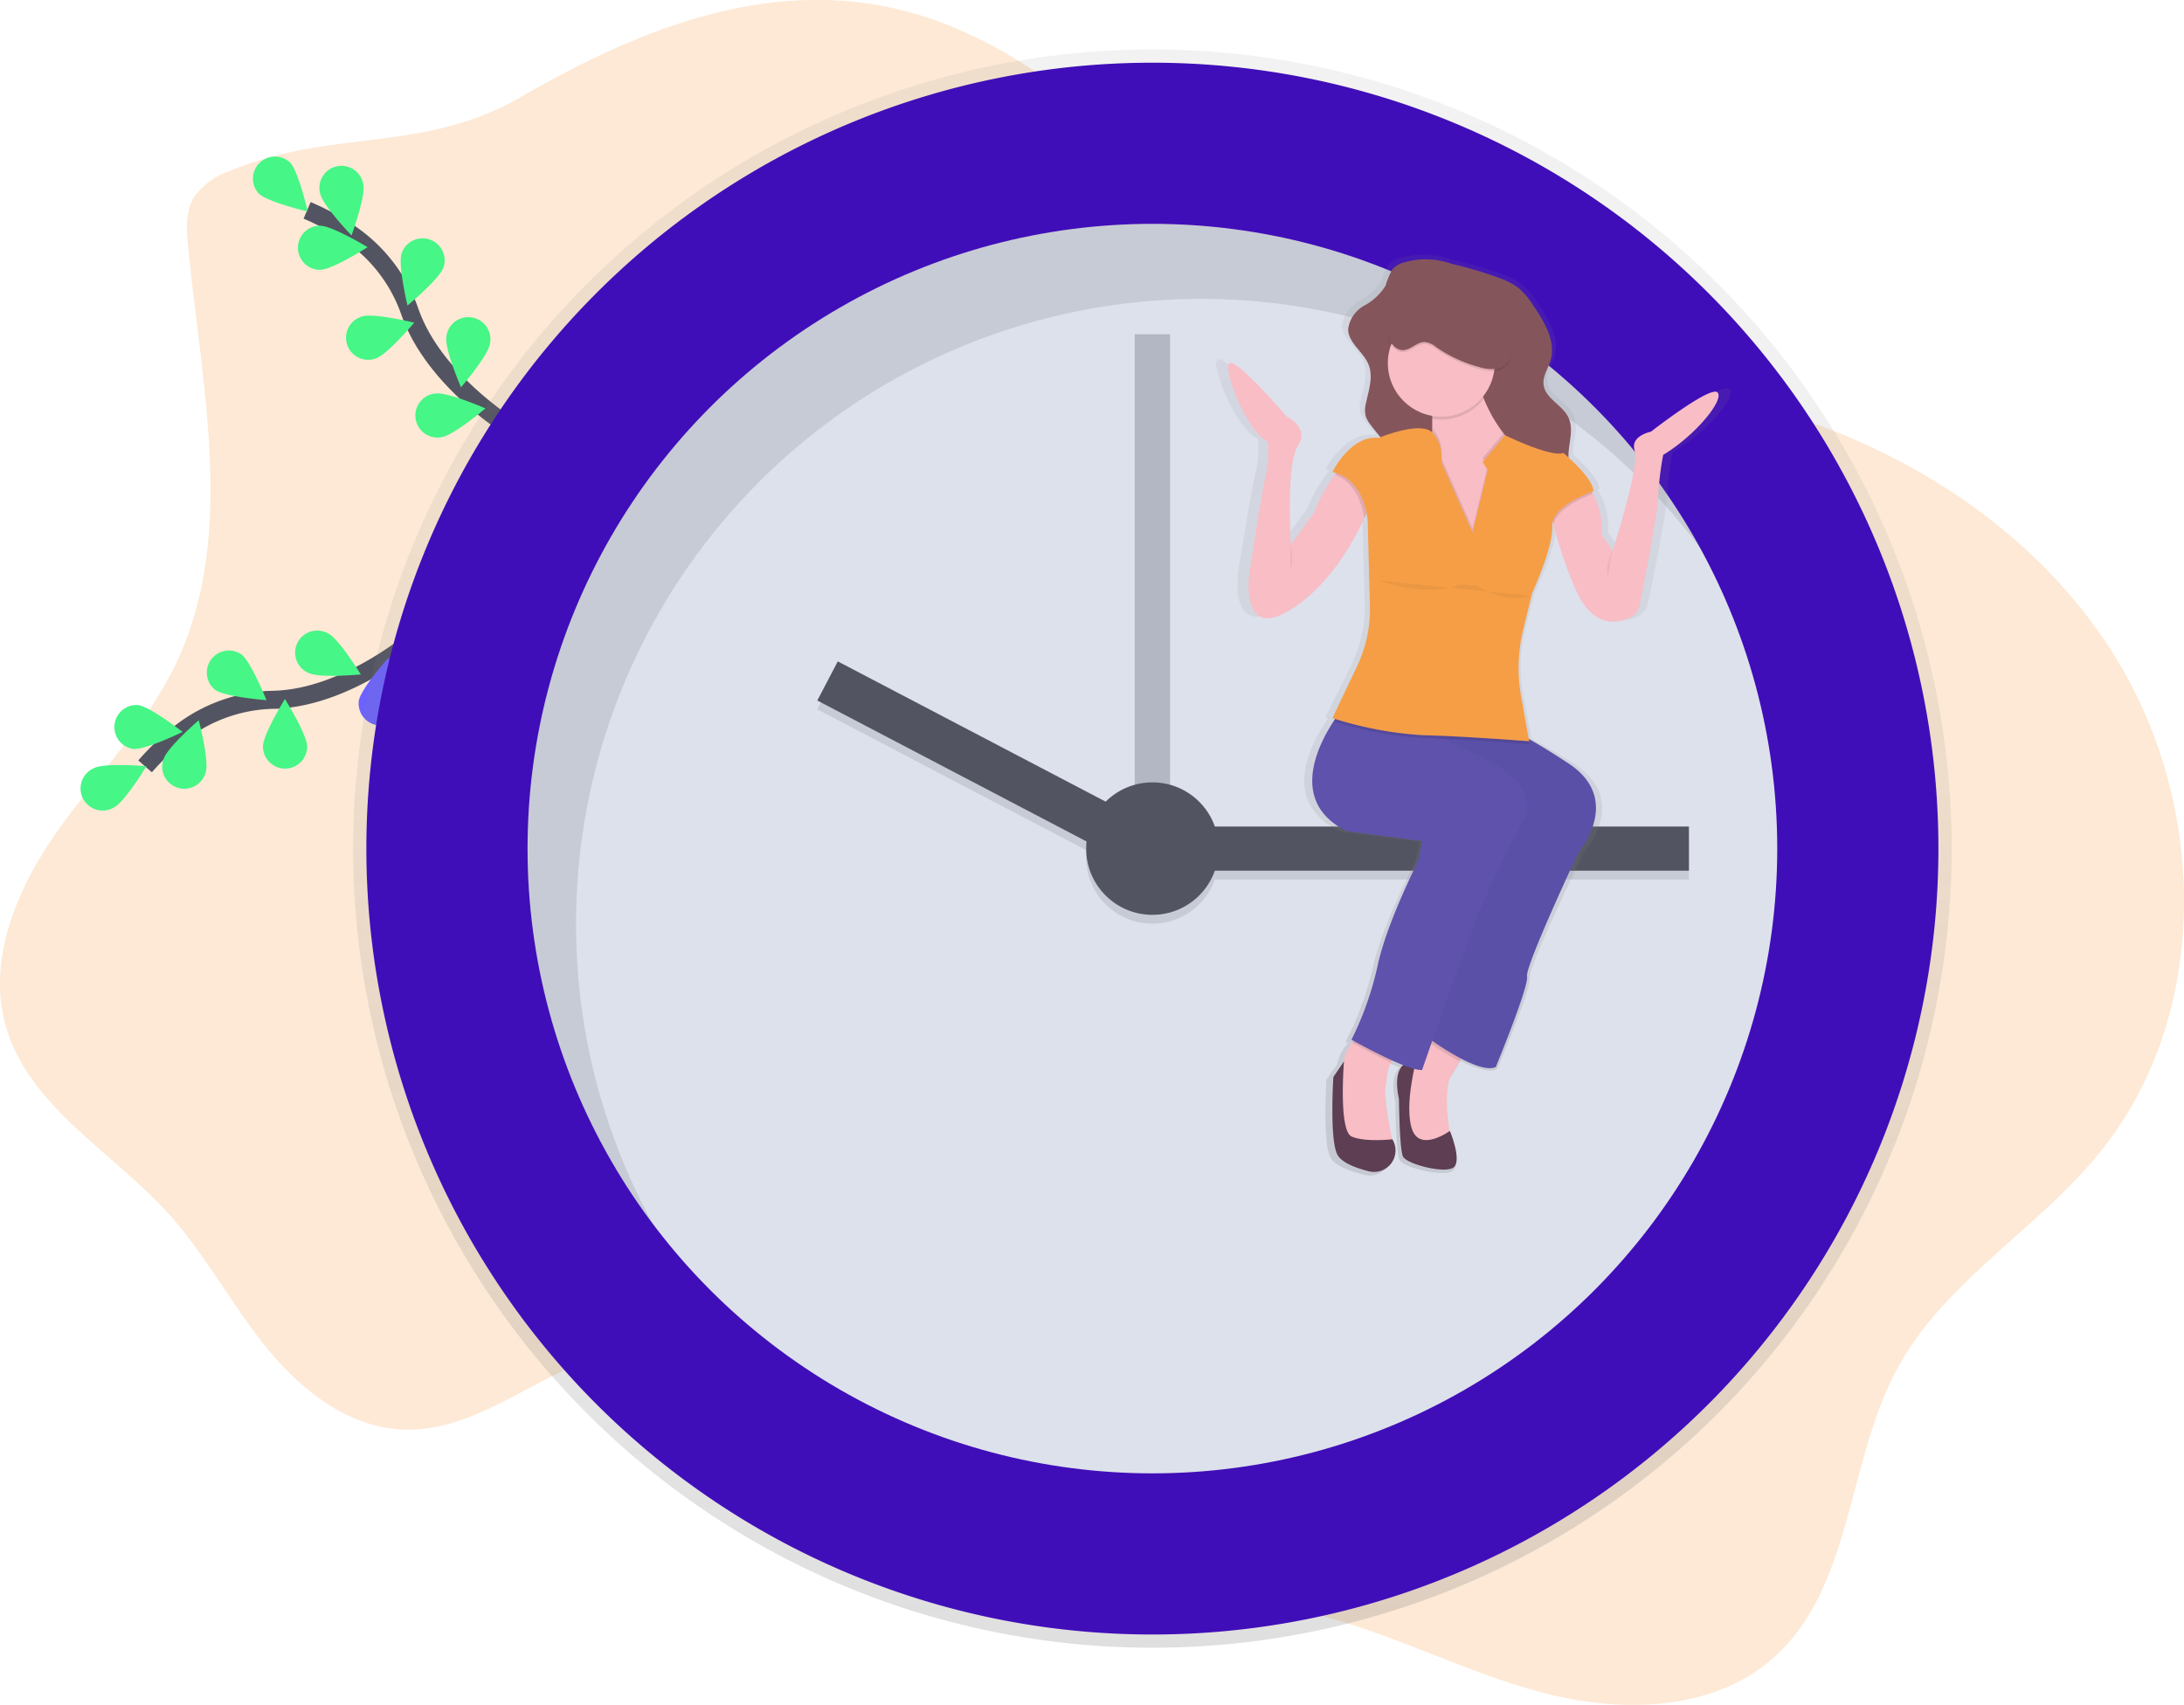 <svg xmlns="http://www.w3.org/2000/svg" xmlns:xlink="http://www.w3.org/1999/xlink" width="242.306" height="189.185" viewBox="0 0 242.306 189.185">
  <defs>
    <linearGradient id="linear-gradient" x1="0.5" y1="1" x2="0.5" gradientUnits="objectBoundingBox">
      <stop offset="0" stop-color="gray" stop-opacity="0.251"/>
      <stop offset="0.54" stop-color="gray" stop-opacity="0.122"/>
      <stop offset="1" stop-color="gray" stop-opacity="0.102"/>
    </linearGradient>
    <linearGradient id="linear-gradient-2" y2="0" xlink:href="#linear-gradient"/>
  </defs>
  <g id="undraw_time_management_30iu" transform="translate(-0.007 -0.005)">
    <path id="Path_197" data-name="Path 197" d="M106.659,82.806a8.041,8.041,0,0,0-4.076,2.976c-.921,1.56-.811,3.5-.639,5.3,1.494,15.658,5.431,32.31-1.367,46.494-3.3,6.881-8.819,12.4-13.208,18.644s-7.7,14.051-5.666,21.4c2.489,8.983,11.778,13.963,18.039,20.876,4.1,4.52,6.972,10.012,10.8,14.766s9.064,8.944,15.168,9.223c8.779.4,15.923-7.177,24.53-8.934,8.819-1.8,17.7,2.778,24.849,8.255s13.654,12.113,21.985,15.533c9.2,3.78,19.572,3.2,29.258,5.472,8.819,2.07,16.937,6.472,25.692,8.819s19.016,2.2,25.8-3.79c8.841-7.839,8.145-21.8,13.791-32.171,5.245-9.634,15.511-15.386,22.421-23.9,12.434-15.33,12.028-38.76,1.47-55.432s-29.682-26.767-49.237-29.4c-8.819-1.183-17.9-1.021-26.377-3.714-22.693-7.2-36.2-33.006-59.367-38.376-14.727-3.407-29.05,2.494-41.594,9.757C128.037,80.918,117.991,78.105,106.659,82.806Z" transform="translate(-81.08 -63.86)" fill="#f69e46" opacity="0.23"/>
    <path id="Path_198" data-name="Path 198" d="M178.383,347.69s-8.361,7.89-17.334,8.125a17.414,17.414,0,0,0-10.379,3.692,29.286,29.286,0,0,0-3.88,3.692" transform="translate(-130.688 -278.159)" fill="none" stroke="#535461" stroke-miterlimit="10" stroke-width="2"/>
    <path id="Path_199" data-name="Path 199" d="M119.115,410.748c1.205-.612,5.806-.206,5.806-.206s-2.386,3.956-3.591,4.568a2.45,2.45,0,1,1-2.2-4.363Z" transform="translate(-108.672 -325.515)" fill="#46f687"/>
    <path id="Path_200" data-name="Path 200" d="M135.459,383.226c1.345.142,4.985,2.984,4.985,2.984s-4.164,2.023-5.5,1.884a2.45,2.45,0,0,1,.512-4.867Z" transform="translate(-120.173 -304.987)" fill="#46f687"/>
    <path id="Path_201" data-name="Path 201" d="M178.6,358.962c1.088.8,2.8,5.093,2.8,5.093s-4.608-.35-5.7-1.149a2.45,2.45,0,0,1,2.9-3.944Z" transform="translate(-151.832 -286.359)" fill="#46f687"/>
    <path id="Path_202" data-name="Path 202" d="M218.451,349.835c1.208.605,3.618,4.547,3.618,4.547s-4.6.434-5.808-.171a2.45,2.45,0,1,1,2.19-4.375Z" transform="translate(-182.032 -279.537)" fill="#46f687"/>
    <path id="Path_203" data-name="Path 203" d="M159.4,395.879c.4-1.291-.774-5.759-.774-5.759s-3.5,3.018-3.9,4.309a2.45,2.45,0,1,0,4.674,1.45Z" transform="translate(-136.569 -310.195)" fill="#46f687"/>
    <path id="Path_204" data-name="Path 204" d="M205.1,385.782c0-1.352-2.462-5.262-2.462-5.262s-2.435,3.919-2.432,5.276a2.45,2.45,0,1,0,4.9-.015Z" transform="translate(-171.022 -302.947)" fill="#46f687"/>
    <path id="Path_205" data-name="Path 205" d="M248.351,367.372c.225-1.333-1.538-5.6-1.538-5.6s-3.064,3.459-3.287,4.791a2.45,2.45,0,0,0,4.826.813Z" transform="translate(-203.714 -288.79)" fill="#6c63ff"/>
    <path id="Path_206" data-name="Path 206" d="M244.651,184.425s-10.07-5.531-13.064-14a17.414,17.414,0,0,0-6.7-8.743,29.293,29.293,0,0,0-4.713-2.548" transform="translate(-186.093 -135.789)" fill="none" stroke="#535461" stroke-miterlimit="10" stroke-width="2"/>
    <path id="Path_207" data-name="Path 207" d="M199.732,135.408c.953.958,1.979,5.463,1.979,5.463s-4.5-1.053-5.45-2.014a2.45,2.45,0,0,1,3.471-3.449Z" transform="translate(-167.565 -117.395)" fill="#46f687"/>
    <path id="Path_208" data-name="Path 208" d="M230.626,141.072c.279,1.323-1.306,5.661-1.306,5.661s-3.2-3.329-3.481-4.654a2.45,2.45,0,1,1,4.789-1.009Z" transform="translate(-190.314 -120.602)" fill="#46f687"/>
    <path id="Path_209" data-name="Path 209" d="M267.306,175.058c-.426,1.281-3.985,4.228-3.985,4.228s-1.083-4.49-.656-5.774a2.452,2.452,0,1,1,4.654,1.546Z" transform="translate(-218.102 -145.38)" fill="#46f687"/>
    <path id="Path_210" data-name="Path 210" d="M288.039,210.5c-.2,1.335-3.214,4.84-3.214,4.84S283,211.1,283.2,209.761a2.45,2.45,0,1,1,4.838.735Z" transform="translate(-233.672 -172.357)" fill="#46f687"/>
    <path id="Path_211" data-name="Path 211" d="M218.522,170.984c1.352-.015,5.242-2.508,5.242-2.508s-3.946-2.4-5.3-2.386a2.45,2.45,0,0,0,.056,4.9Z" transform="translate(-182.978 -141.044)" fill="#46f687"/>
    <path id="Path_212" data-name="Path 212" d="M241.16,211.581c1.284-.419,4.25-3.961,4.25-3.961s-4.485-1.11-5.769-.691a2.45,2.45,0,1,0,1.519,4.654Z" transform="translate(-199.453 -171.808)" fill="#46f687"/>
    <path id="Path_213" data-name="Path 213" d="M272.162,246.906c1.337-.2,4.86-3.185,4.86-3.185s-4.233-1.852-5.568-1.656a2.45,2.45,0,1,0,.71,4.843Z" transform="translate(-223.154 -198.397)" fill="#46f687"/>
    <circle id="Ellipse_98" data-name="Ellipse 98" cx="88.676" cy="88.676" r="88.676" transform="translate(39.185 5.493)" fill="url(#linear-gradient)"/>
    <path id="Path_240" data-name="Path 240" d="M87.206,0A87.206,87.206,0,1,1,0,87.206,87.206,87.206,0,0,1,87.206,0Z" transform="translate(40.654 6.963)" fill="#400eb8"/>
    <circle id="Ellipse_100" data-name="Ellipse 100" cx="69.324" cy="69.324" r="69.324" transform="translate(58.537 24.845)" fill="#dde1ec"/>
    <rect id="Rectangle_159" data-name="Rectangle 159" width="3.919" height="61.24" transform="translate(125.901 37.093)" fill="#535461" opacity="0.3"/>
    <g id="Group_13" data-name="Group 13" transform="translate(90.666 74.37)" opacity="0.1">
      <rect id="Rectangle_160" data-name="Rectangle 160" width="55.361" height="4.899" transform="translate(41.359 18.33)"/>
      <rect id="Rectangle_161" data-name="Rectangle 161" width="4.899" height="39.321" transform="translate(0 4.34) rotate(-62.36)"/>
      <circle id="Ellipse_101" data-name="Ellipse 101" cx="7.349" cy="7.349" r="7.349" transform="translate(29.846 13.431)"/>
    </g>
    <rect id="Rectangle_162" data-name="Rectangle 162" width="55.361" height="4.899" transform="translate(132.025 91.72)" fill="#535461"/>
    <rect id="Rectangle_163" data-name="Rectangle 163" width="39.321" height="4.899" transform="translate(92.956 73.395) rotate(27.64)" fill="#535461"/>
    <circle id="Ellipse_102" data-name="Ellipse 102" cx="7.349" cy="7.349" r="7.349" transform="translate(120.512 86.82)" fill="#535461"/>
    <g id="Group_14" data-name="Group 14" transform="translate(58.532 24.845)" opacity="0.1">
      <path id="Path_214" data-name="Path 214" d="M325.389,242.923A69.329,69.329,0,0,1,450.114,201.24a69.331,69.331,0,1,0-116.183,75.037,69.008,69.008,0,0,1-8.542-33.354Z" transform="translate(-320 -165.27)"/>
    </g>
    <path id="Path_215" data-name="Path 215" d="M688.9,194.161c-.823-.791-7.751,4.409-7.751,4.409s-2.467.451-1.879,2.143-2.584,11.173-2.584,11.173l-1.291-1.805a7.75,7.75,0,0,0-1.026-4.556c-.047-.076-.093-.149-.14-.218l.225-.078c-.086-1.156-1.935-2.918-2.917-3.78v-.372c.061-1.382.615-2.839,0-4.091-.7-1.428-2.731-2.146-2.9-3.714-.1-.936.529-1.781.808-2.682.666-2.156-.718-4.355-2.04-6.212a8.692,8.692,0,0,0-1.619-1.867,7.857,7.857,0,0,0-1.945-1.039,49.739,49.739,0,0,0-5.918-1.715,9.427,9.427,0,0,0-5.634-.113,2.77,2.77,0,0,0-1.225.7,7.577,7.577,0,0,0-.828,1.879,6.7,6.7,0,0,1-2.479,2.232,3.561,3.561,0,0,0-1.874,2.619c0,1.565,1.788,2.55,2.386,4.008.558,1.357,0,2.868-.311,4.3a2.888,2.888,0,0,0-.037,1.418,3.048,3.048,0,0,0,.549.955c.37.49.767.946,1.161,1.411l-.181.071c-3.287-.338-5.4,3.836-5.4,3.836.152.032.3.069.439.11l-.14.181a17.817,17.817,0,0,0-2.413,4.221l-2.695,3.611s-.588-9.029.823-11.06-1.291-3.273-1.291-3.273-5.879-6.545-6.695-5.982,2,7.675,4.463,8.8a10.843,10.843,0,0,1-.245,3.723c-.3.928-1.879,10.722-1.879,10.722s-1.408,8.238,5.051,4.164c4.2-2.641,6.908-7.187,8.289-10.043q.145-.3.272-.576a6.883,6.883,0,0,1,.13.919l.245,9.438a14.325,14.325,0,0,1-1.484,6.741l-2.878,5.837.321.1-.194.279c-1.9,2.79-5.12,9.064,1.516,12.26l8.818,1.129-.47,2.256s-3.64,6.883-4.7,11.623a34.832,34.832,0,0,1-3.055,8.351l.272.145c-.056.064-.115.13-.171.2a4.256,4.256,0,0,0-1.019,2.136l-1.2,1.7s-.47,7,.47,8.691c.514.926,2.222,1.514,3.674,1.857a2.42,2.42,0,0,0,2.751-3.549l-.015-.025h-.022c-.245-1.139-.994-4.674-.75-6.016.069-.382.132-.762.164-1.149a4.063,4.063,0,0,1,.456-1.453c.039-.076.081-.149.122-.223l.128.054c.394.169.784.328,1.154.468-.573.522-.98,1.6-.49,3.824,0,0,.046,5.558.47,6.433s5.166,2.031,5.989,1.129-.529-4.008-.529-4.008l-.042.029c-.272-1.8-.608-5.024.218-6.293.333-.512.657-1.041.945-1.536l.179-.306h0c1.534.764,3.155,1.34,4.042.941,0,0,3.875-9.029,3.64-10.156s5.989-13.882,5.989-13.882,5.284-5.879-1.173-9.931c-2.05-1.291-3.545-2.158-4.63-2.744L666,228.189a17.373,17.373,0,0,1,.245-7.51l.98-3.738h0l.081-.318s2.467-5.078,2.349-7.449a1.716,1.716,0,0,1,.061-.546q.04.169.088.353a45.532,45.532,0,0,0,2.552,7.192c1.874,4.228,4.654,3.892,6.178,3.292a2.109,2.109,0,0,0,1.3-1.524c.549-2.631,2.055-10,2.151-12.037a34.226,34.226,0,0,1,.588-4.74C686.439,198.9,689.726,194.952,688.9,194.161Z" transform="translate(-496.99 -150.988)" fill="url(#linear-gradient-2)"/>
    <path id="Path_216" data-name="Path 216" d="M724.074,531.512s-.517,1.036-1.225,2.281c-.277.49-.586,1.017-.9,1.524-1.12,1.791,0,7.5,0,7.5l-2.45.336-2.45-1.225-.448-4.14v-3.028l2.792-3.123,1.225-1.352Z" transform="translate(-560.916 -416.022)" fill="#f8bdc5"/>
    <g id="Group_15" data-name="Group 15" transform="translate(158.471 114.258)" opacity="0.1">
      <path id="Path_217" data-name="Path 217" d="M732.666,531.512s-.517,1.036-1.225,2.281a30.345,30.345,0,0,1-3.131-1.925l-.216-.152-.115-.083,1.225-1.352Z" transform="translate(-727.98 -530.28)"/>
    </g>
    <path id="Path_218" data-name="Path 218" d="M734.6,400.9s-5.93,12.642-5.705,13.762-3.469,10.07-3.469,10.07c-.843.4-2.391-.174-3.851-.931a30.175,30.175,0,0,1-3.185-1.96l-.216-.152-.13-.093,9.735-26.965-8.613-6.318-.637-.468L714.68,385l11.758,2.126s.409-.051,2.572,1.159c1.039.581,2.482,1.45,4.476,2.758C739.632,395.078,734.6,400.9,734.6,400.9Z" transform="translate(-559.467 -306.33)" fill="#5e52ad"/>
    <g id="Group_16" data-name="Group 16" transform="translate(155.213 78.67)" opacity="0.03">
      <path id="Path_219" data-name="Path 219" d="M734.6,400.9s-5.93,12.642-5.705,13.762-3.469,10.07-3.469,10.07c-.843.4-2.391-.174-3.851-.931a30.175,30.175,0,0,1-3.185-1.96l-.216-.152-.13-.093,9.735-26.965-8.613-6.318-.637-.468L714.68,385l11.758,2.126s.409-.051,2.572,1.159c1.039.581,2.482,1.45,4.476,2.758C739.632,395.078,734.6,400.9,734.6,400.9Z" transform="translate(-714.68 -385)"/>
    </g>
    <path id="Path_220" data-name="Path 220" d="M715.935,544.4s-2.91-.448-1.9,4.252c0,0,.044,5.512.448,6.369s4.924,2.014,5.705,1.119-.5-3.971-.5-3.971-3.3,2.406-4.2-.169S715.935,544.4,715.935,544.4Z" transform="translate(-558.819 -426.677)" fill="#5d3e53"/>
    <path id="Path_221" data-name="Path 221" d="M693.532,533.9a3.527,3.527,0,0,0-.762,1.058,4.144,4.144,0,0,0-.434,1.44c-.029.382-.091.762-.154,1.139-.279,1.595.791,6.32.791,6.32l-4.253.671-1.565-1.678-.336-3.692a13.38,13.38,0,0,0,.671-3.919,4.107,4.107,0,0,1,.98-2.45,6.733,6.733,0,0,1,1.134-1.124S694.429,533.12,693.532,533.9Z" transform="translate(-538.431 -417.071)" fill="#f8bdc5"/>
    <g id="Group_17" data-name="Group 17" transform="translate(150.049 114.594)" opacity="0.1">
      <path id="Path_222" data-name="Path 222" d="M698.651,533.889a3.529,3.529,0,0,0-.762,1.058c-1.742-.786-3.572-1.778-4.238-2.146l-.051-.027a6.736,6.736,0,0,1,1.134-1.124S699.548,533.1,698.651,533.889Z" transform="translate(-693.6 -531.65)"/>
    </g>
    <path id="Path_223" data-name="Path 223" d="M698.687,397.54s-2.8,5.259-4.588,9.622c-1.176,2.866-3.606,9.691-5.144,14.036l-.225.642c-.676,1.923-1.127,3.224-1.127,3.224a2.914,2.914,0,0,1-.879-.13c-.265-.071-.561-.167-.877-.284l-.355-.135c-.353-.137-.735-.3-1.1-.463-1.779-.794-3.675-1.827-4.363-2.2l-.26-.144a35.4,35.4,0,0,0,2.918-8.287c1.007-4.7,4.475-11.513,4.475-11.513l.448-2.239-8.392-1.12c-6.322-3.16-3.251-9.389-1.445-12.155a16.345,16.345,0,0,1,1-1.389l6.714,1.47s1.058.338,3.41,1.379l1.08.49c1.318.605,2.939,1.384,4.9,2.383C701.482,394.064,698.687,397.54,698.687,397.54Z" transform="translate(-529.823 -306.33)" fill="#5e52ad"/>
    <path id="Path_224" data-name="Path 224" d="M691.2,553.334a2.376,2.376,0,0,1-2.621,3.518c-1.374-.341-3-.924-3.493-1.842-.894-1.678-.448-8.615-.448-8.615l1.176-1.734s-.615,7.665.84,8.329,4.532.311,4.532.311Z" transform="translate(-536.699 -426.879)" fill="#5d3e53"/>
    <path id="Path_225" data-name="Path 225" d="M697.792,181.684a2.616,2.616,0,0,0-1.176.7,8.059,8.059,0,0,0-.789,1.864,6.421,6.421,0,0,1-2.361,2.2,3.509,3.509,0,0,0-1.786,2.6c0,1.553,1.715,2.528,2.273,3.971.532,1.347,0,2.844-.3,4.262a2.975,2.975,0,0,0-.034,1.406,3.053,3.053,0,0,0,.524.948c1.08,1.47,2.423,2.773,3.145,4.446a13.769,13.769,0,0,1,.845,4.054,20.372,20.372,0,0,1,.039,5.965.6.6,0,0,0,0,.36.559.559,0,0,0,.287.245,5.879,5.879,0,0,0,7.959-2.94c.49-1.11.678-2.45,1.648-3.17a.826.826,0,0,1,.394-.179,1.154,1.154,0,0,1,.637.213,6.273,6.273,0,0,0,4.189.421,3.894,3.894,0,0,0,2.276-1.132c1.1-1.313.49-3.275.563-4.987.059-1.369.586-2.815,0-4.054-.661-1.416-2.6-2.126-2.766-3.674-.1-.926.5-1.766.772-2.658.634-2.139-.683-4.319-1.943-6.158a8.527,8.527,0,0,0-1.541-1.849,7.4,7.4,0,0,0-1.852-1.029,45.268,45.268,0,0,0-5.634-1.7A8.528,8.528,0,0,0,697.792,181.684Z" transform="translate(-542.101 -152.53)" fill="#85555c"/>
    <path id="Path_226" data-name="Path 226" d="M731.984,252.9h-6.492V242.379a19.589,19.589,0,0,0,.338-3.062v-1.053a5.416,5.416,0,0,0-1-3.27c-1.791-2.014,5.818-1.678,5.818-1.678a18.935,18.935,0,0,0,.906,2.709,16.476,16.476,0,0,0,2.18,3.839,8.883,8.883,0,0,0,2.957,2.516C741.158,244.618,731.984,252.9,731.984,252.9Z" transform="translate(-566.924 -191.786)" fill="#f8bdc5"/>
    <g id="Group_18" data-name="Group 18" transform="translate(157.625 41.508)" opacity="0.1">
      <path id="Path_227" data-name="Path 227" d="M731.523,236.025a5.94,5.94,0,0,1-5.722,2.239,5.415,5.415,0,0,0-1-3.27c-1.791-2.014,5.818-1.678,5.818-1.678A18.935,18.935,0,0,0,731.523,236.025Z" transform="translate(-724.526 -233.294)"/>
    </g>
    <circle id="Ellipse_103" data-name="Ellipse 103" cx="5.931" cy="5.931" r="5.931" transform="translate(153.981 34.372)" fill="#f8bdc5"/>
    <path id="Path_228" data-name="Path 228" d="M795.36,248.3a35.25,35.25,0,0,0-.559,4.7c-.091,2.016-1.526,9.326-2.05,11.935a2.07,2.07,0,0,1-1.24,1.511c-1.455.6-4.1.928-5.879-3.263a46.4,46.4,0,0,1-2.432-7.128,19.271,19.271,0,0,1-.49-2.494l3.919-2.126a4.824,4.824,0,0,1,.926,1.188,7.946,7.946,0,0,1,.98,4.517l1.225,1.791s3.02-9.4,2.45-11.077S794,245.724,794,245.724s6.6-5.144,7.386-4.363S799.051,246.059,795.36,248.3Z" transform="translate(-610.832 -197.816)" fill="#f8bdc5"/>
    <path id="Path_229" data-name="Path 229" d="M653.515,242.92a26.421,26.421,0,0,1-1.053,2.572c-1.318,2.834-3.9,7.349-7.9,9.96-6.154,4.027-4.811-4.14-4.811-4.14s1.506-9.71,1.791-10.629a11.613,11.613,0,0,0,.223-3.692c-2.349-1.119-5.034-8.167-4.253-8.728s6.369,5.931,6.369,5.931,2.574,1.225,1.225,3.246-.784,10.965-.784,10.965l2.589-3.574a17.863,17.863,0,0,1,2.3-4.184c.49-.669.833-1.073.833-1.073Z" transform="translate(-501.099 -187.962)" fill="#f8bdc5"/>
    <g id="Group_19" data-name="Group 19" transform="translate(171.873 53.613)" opacity="0.1">
      <path id="Path_230" data-name="Path 230" d="M787.543,283.9c-.823.3-4.01,1.59-4.363,3.429a19.25,19.25,0,0,1-.49-2.494l3.919-2.126a4.827,4.827,0,0,1,.933,1.191Z" transform="translate(-782.69 -282.71)"/>
    </g>
    <g id="Group_20" data-name="Group 20" transform="translate(148.114 51.605)" opacity="0.1">
      <path id="Path_231" data-name="Path 231" d="M690,277.864a26.435,26.435,0,0,1-1.053,2.572c-.152-1.107-.776-3.939-3.248-4.853.49-.669.833-1.073.833-1.073Z" transform="translate(-685.7 -274.51)"/>
    </g>
    <g id="Group_21" data-name="Group 21" transform="translate(158.569 47.531)" opacity="0.1">
      <path id="Path_232" data-name="Path 232" d="M734.871,271.461H728.38V260.942a19.589,19.589,0,0,0,.338-3.062,4.036,4.036,0,0,1,1,3.285L733.191,269l1.68-6.93-.558-.894,2.3-2.739a8.881,8.881,0,0,0,2.957,2.516C744.045,263.181,734.871,271.461,734.871,271.461Z" transform="translate(-728.38 -257.88)"/>
    </g>
    <g id="Group_22" data-name="Group 22" transform="translate(147.948 78.67)" opacity="0.1">
      <path id="Path_233" data-name="Path 233" d="M706.719,388.919s-5.085-.4-9.5-.6l-.443-.02c-.627-.024-1.225-.044-1.81-.059a40.55,40.55,0,0,1-9.948-1.862,16.367,16.367,0,0,1,1-1.384l6.715,1.47s1.058.338,3.41,1.379L692.285,385l11.758,2.126s.409-.051,2.572,1.159Z" transform="translate(-685.02 -385)"/>
    </g>
    <path id="Path_234" data-name="Path 234" d="M701.763,262.479l-.558-.894,2.484-2.971s5.122,2.511,6.465,1.96c0,0,3.246,2.695,3.356,4.252,0,0-4.7,1.565-4.588,3.919s-2.229,7.383-2.229,7.383l-.98,4.022a17.9,17.9,0,0,0-.245,7.447l.894,4.98s-7.05-.559-11.758-.671a40.777,40.777,0,0,1-10.07-1.9l2.746-5.779a14.7,14.7,0,0,0,1.416-6.682l-.245-9.355s-.223-4.7-3.919-5.482c0,0,2.014-4.14,5.144-3.8,0,0,4.561-1.9,5.916-.617a4.03,4.03,0,0,1,1.021,3.3l3.469,7.839Z" transform="translate(-536.702 -210.318)" fill="#f69e46"/>
    <g id="Group_23" data-name="Group 23" transform="translate(153.972 31.76)" opacity="0.1">
      <path id="Path_235" data-name="Path 235" d="M711.273,200.82c.9,0,1.6-.953,2.5-.9a2.55,2.55,0,0,1,1.249.588,15.249,15.249,0,0,0,4.779,2.2,4.169,4.169,0,0,0,2.033.147,1.734,1.734,0,0,0,1.367-1.369,2.334,2.334,0,0,0-.117-.889,10.992,10.992,0,0,0-4.787-6.318,3.768,3.768,0,0,0-3.1-.649,6.144,6.144,0,0,0-2.2,1.911,8.377,8.377,0,0,1-1.715,1.391c-.49.3-1.225.49-1.507,1.034C709.245,198.98,710.08,200.81,711.273,200.82Z" transform="translate(-709.613 -193.5)"/>
    </g>
    <path id="Path_236" data-name="Path 236" d="M711.273,199.91c.9,0,1.6-.953,2.5-.9a2.55,2.55,0,0,1,1.249.588,15.249,15.249,0,0,0,4.779,2.2,4.169,4.169,0,0,0,2.033.147,1.734,1.734,0,0,0,1.367-1.369,2.334,2.334,0,0,0-.117-.889,10.992,10.992,0,0,0-4.787-6.318,3.768,3.768,0,0,0-3.1-.649,6.145,6.145,0,0,0-2.2,1.911,8.376,8.376,0,0,1-1.715,1.391c-.49.3-1.225.49-1.507,1.034C709.245,198.08,710.08,199.9,711.273,199.91Z" transform="translate(-555.641 -161.053)" fill="#85555c"/>
    <path id="Path_237" data-name="Path 237" d="M705.32,326.79s5.482,2.014,9.064.448l1.791.113s2.976,2.087,6.124,1.154" transform="translate(-552.4 -262.379)" opacity="0.05"/>
    <path id="Path_238" data-name="Path 238" d="M809.524,313.09s-.894,2.126-.448,2.8" transform="translate(-630.645 -252.035)" opacity="0.05"/>
    <path id="Path_239" data-name="Path 239" d="M665.58,310.35s.448,2.126,0,2.8" transform="translate(-522.394 -249.966)" opacity="0.05"/>
  </g>
</svg>
